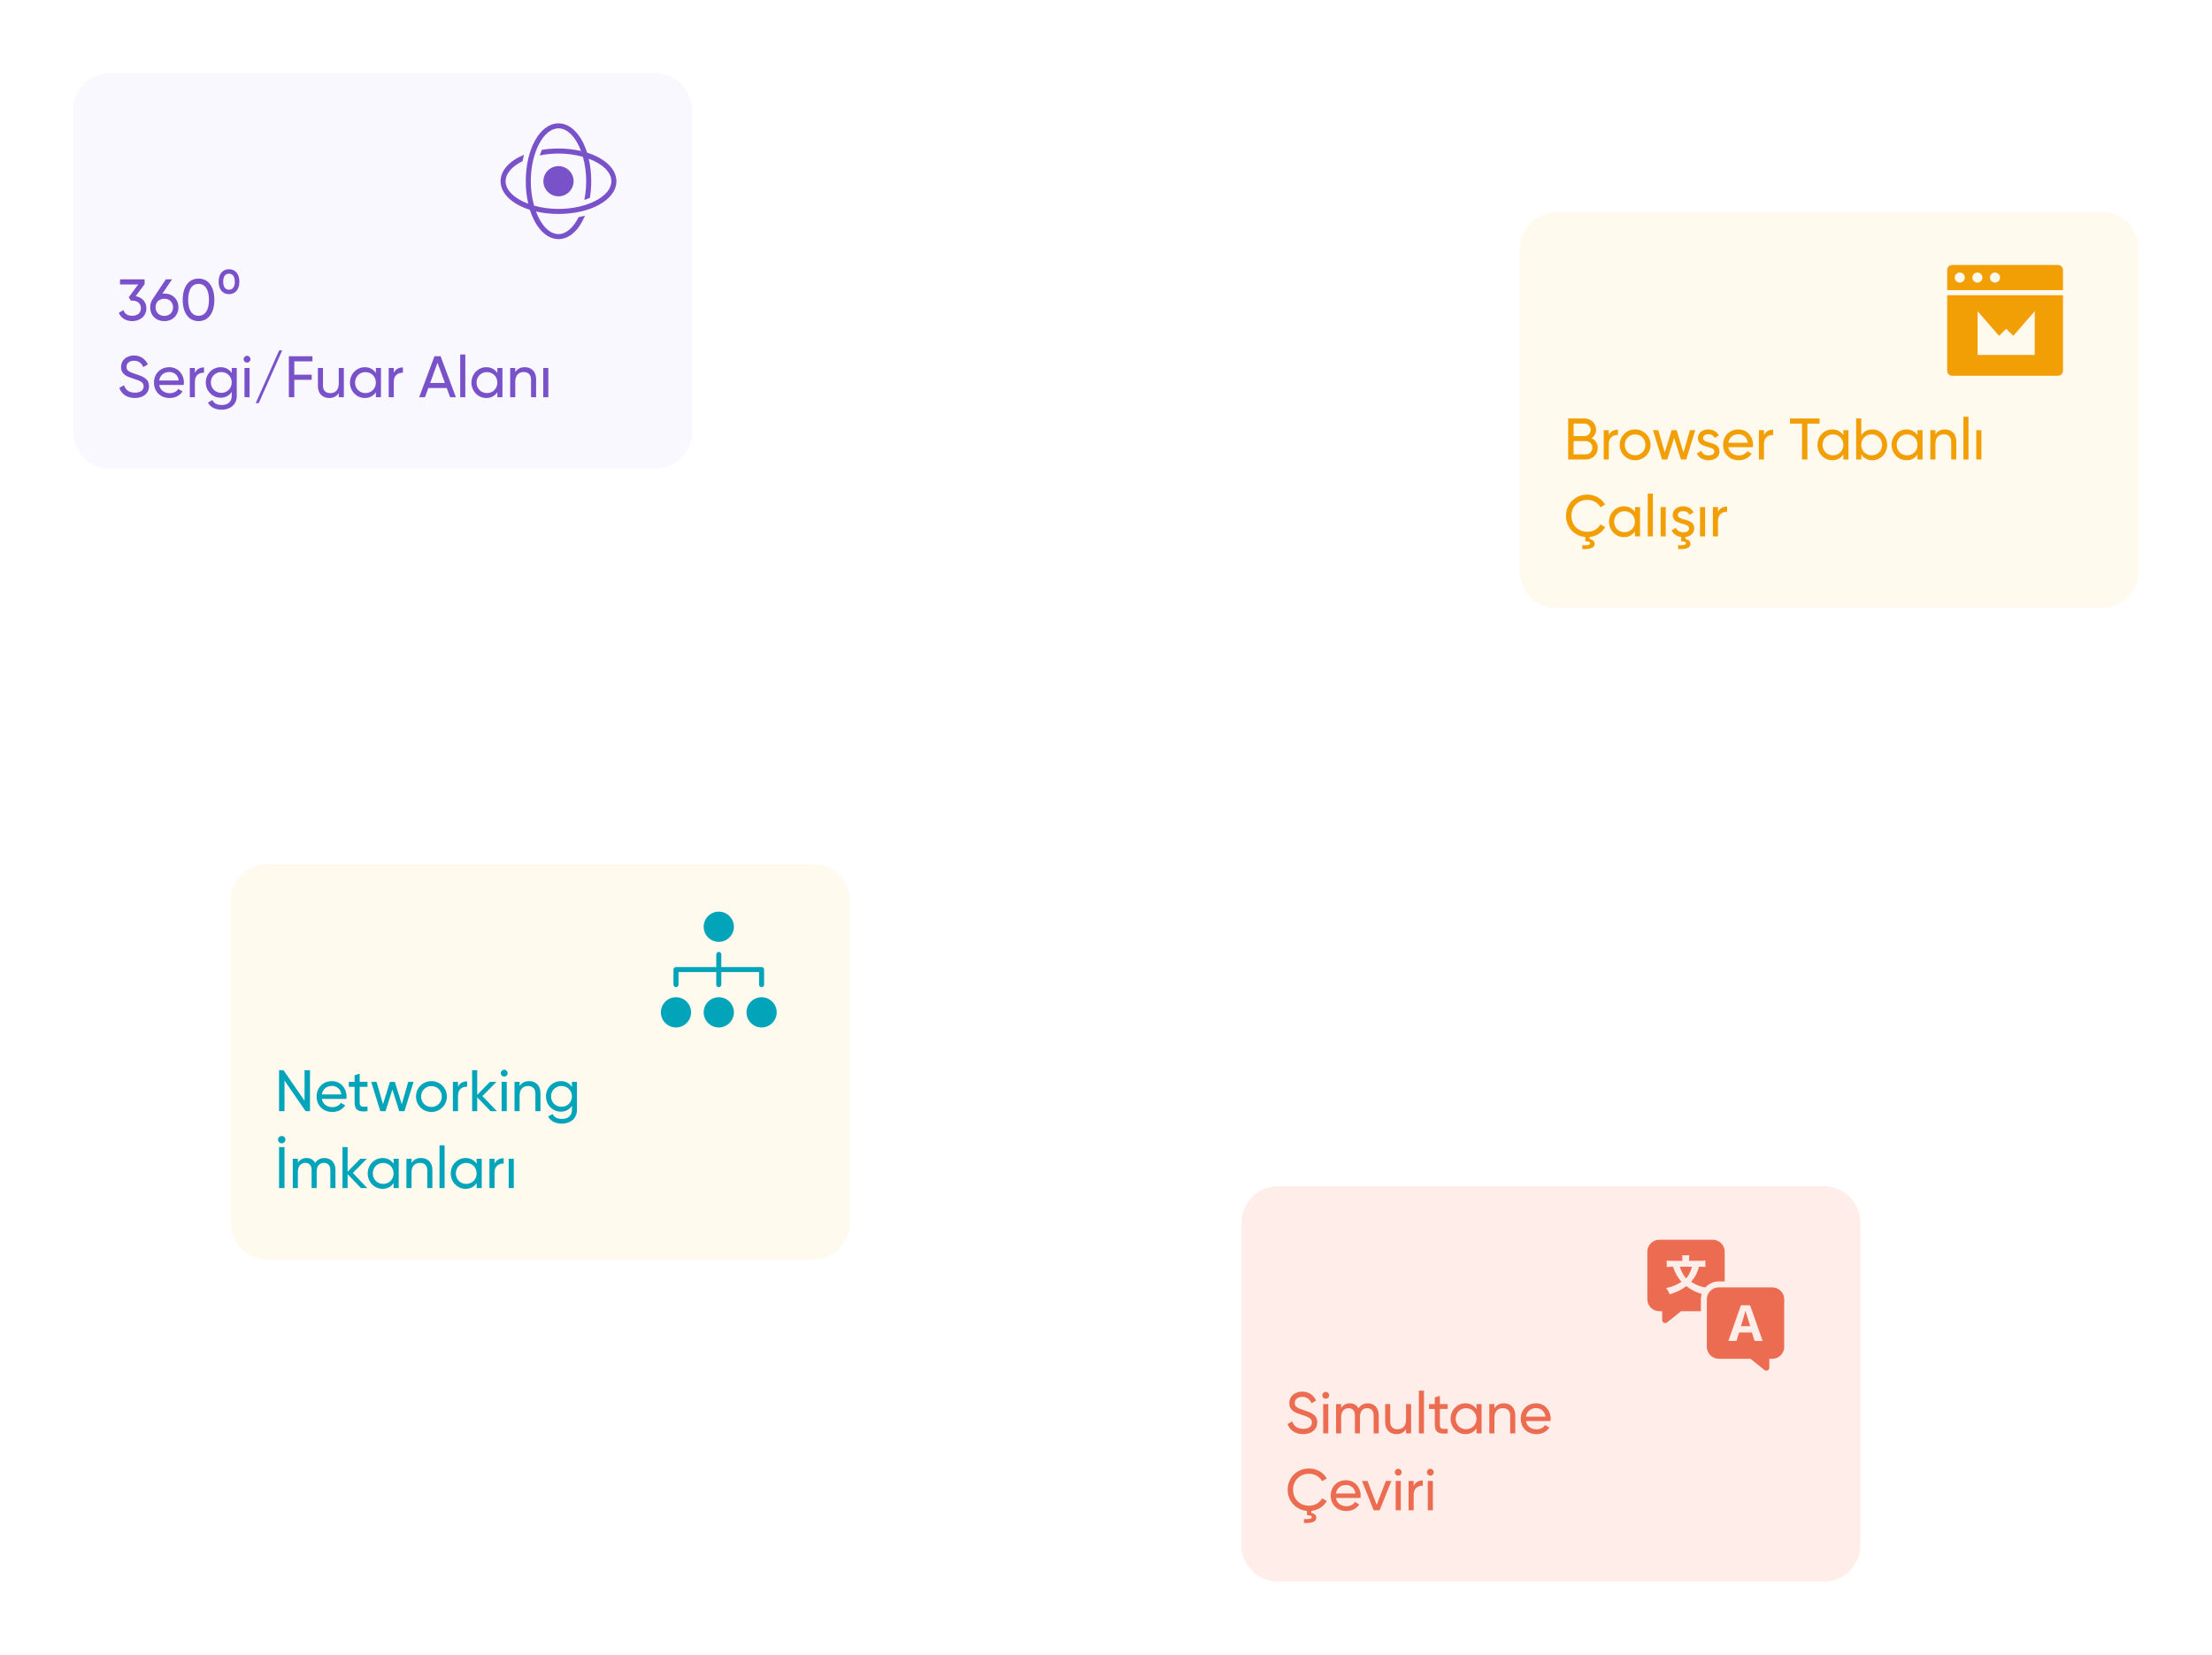 <svg width="604" height="452" viewBox="0 0 604 452" fill="none" xmlns="http://www.w3.org/2000/svg">
<g filter="url(#filter0_d)">
<path d="M339 330C339 324.477 343.477 320 349 320H498C503.523 320 508 324.477 508 330V418C508 423.523 503.523 428 498 428H349C343.477 428 339 423.523 339 418V330Z" fill="#FFEDE9"/>
<path d="M355.816 387.708C358.104 387.708 359.688 386.46 359.688 384.492C359.688 382.332 357.848 381.756 355.896 381.116C354.328 380.62 353.544 380.236 353.544 379.196C353.544 378.172 354.376 377.532 355.576 377.532C356.936 377.532 357.72 378.3 358.12 379.26L359.368 378.54C358.744 377.132 357.416 376.092 355.576 376.092C353.704 376.092 352.056 377.244 352.056 379.26C352.056 381.34 353.784 381.9 355.576 382.476C357.224 382.988 358.216 383.372 358.216 384.524C358.216 385.532 357.432 386.252 355.848 386.252C354.216 386.252 353.256 385.452 352.856 384.22L351.576 384.956C352.168 386.636 353.688 387.708 355.816 387.708ZM362.01 378.044C362.522 378.044 362.938 377.628 362.938 377.116C362.938 376.604 362.522 376.172 362.01 376.172C361.482 376.172 361.066 376.604 361.066 377.116C361.066 377.628 361.482 378.044 362.01 378.044ZM361.306 387.5H362.698V379.5H361.306V387.5ZM373.462 379.292C372.422 379.292 371.51 379.74 370.95 380.652C370.486 379.788 369.686 379.292 368.598 379.292C367.622 379.292 366.79 379.676 366.214 380.572V379.5H364.822V387.5H366.214V383.052C366.214 381.324 367.19 380.62 368.262 380.62C369.302 380.62 369.958 381.308 369.958 382.572V387.5H371.35V383.052C371.35 381.324 372.198 380.62 373.318 380.62C374.374 380.62 375.078 381.308 375.078 382.572V387.5H376.47V382.524C376.47 380.524 375.238 379.292 373.462 379.292ZM383.92 379.5V383.74C383.92 385.628 382.88 386.38 381.6 386.38C380.368 386.38 379.616 385.644 379.616 384.332V379.5H378.224V384.412C378.224 386.46 379.456 387.708 381.328 387.708C382.448 387.708 383.328 387.292 383.92 386.348V387.5H385.312V379.5H383.92ZM387.431 387.5H388.823V375.82H387.431V387.5ZM395.299 380.844V379.5H393.171V377.26L391.779 377.676V379.5H390.195V380.844H391.779V385.18C391.779 387.18 392.899 387.82 395.299 387.5V386.252C393.875 386.316 393.171 386.396 393.171 385.18V380.844H395.299ZM403.164 379.5V380.876C402.524 379.9 401.5 379.292 400.14 379.292C397.916 379.292 396.092 381.132 396.092 383.5C396.092 385.868 397.916 387.708 400.14 387.708C401.5 387.708 402.524 387.1 403.164 386.124V387.5H404.556V379.5H403.164ZM400.316 386.364C398.716 386.364 397.484 385.132 397.484 383.5C397.484 381.868 398.716 380.636 400.316 380.636C401.932 380.636 403.164 381.868 403.164 383.5C403.164 385.132 401.932 386.364 400.316 386.364ZM410.649 379.292C409.529 379.292 408.649 379.708 408.057 380.652V379.5H406.665V387.5H408.057V383.26C408.057 381.372 409.097 380.62 410.377 380.62C411.609 380.62 412.361 381.356 412.361 382.668V387.5H413.753V382.588C413.753 380.54 412.521 379.292 410.649 379.292ZM416.673 384.14H423.377C423.409 383.932 423.425 383.724 423.425 383.516C423.425 381.276 421.857 379.292 419.441 379.292C416.945 379.292 415.249 381.132 415.249 383.5C415.249 385.9 416.961 387.708 419.537 387.708C421.137 387.708 422.353 386.988 423.057 385.9L421.873 385.228C421.473 385.884 420.673 386.396 419.569 386.396C418.081 386.396 416.945 385.58 416.673 384.14ZM419.441 380.604C420.641 380.604 421.777 381.34 422.017 382.924H416.673C416.897 381.532 417.937 380.604 419.441 380.604ZM357.464 407.252C354.84 407.252 353.08 405.348 353.08 402.9C353.08 400.436 354.84 398.532 357.464 398.532C359 398.532 360.36 399.332 361 400.564L362.296 399.812C361.352 398.164 359.528 397.092 357.464 397.092C354.04 397.092 351.608 399.668 351.608 402.9C351.608 405.924 353.768 408.404 356.872 408.676V409.828C357.704 409.876 358.2 410.02 358.2 410.404C358.2 410.804 357.496 411.012 356.056 410.9V411.956C358.744 412.116 359.416 411.364 359.416 410.5C359.416 409.828 358.84 409.38 358.056 409.22V408.676C359.88 408.5 361.464 407.46 362.296 405.972L361 405.236C360.36 406.452 359 407.252 357.464 407.252ZM364.782 405.14H371.486C371.518 404.932 371.534 404.724 371.534 404.516C371.534 402.276 369.966 400.292 367.55 400.292C365.054 400.292 363.358 402.132 363.358 404.5C363.358 406.9 365.07 408.708 367.646 408.708C369.246 408.708 370.462 407.988 371.166 406.9L369.982 406.228C369.582 406.884 368.782 407.396 367.678 407.396C366.19 407.396 365.054 406.58 364.782 405.14ZM367.55 401.604C368.75 401.604 369.886 402.34 370.126 403.924H364.782C365.006 402.532 366.046 401.604 367.55 401.604ZM378.422 400.5L375.91 407.012L373.398 400.5H371.894L375.094 408.5H376.726L379.926 400.5H378.422ZM381.807 399.044C382.319 399.044 382.735 398.628 382.735 398.116C382.735 397.604 382.319 397.172 381.807 397.172C381.279 397.172 380.863 397.604 380.863 398.116C380.863 398.628 381.279 399.044 381.807 399.044ZM381.103 408.5H382.495V400.5H381.103V408.5ZM386.011 401.844V400.5H384.618V408.5H386.011V404.26C386.011 402.372 387.307 401.764 388.507 401.812V400.356C387.499 400.356 386.523 400.724 386.011 401.844ZM390.573 399.044C391.085 399.044 391.501 398.628 391.501 398.116C391.501 397.604 391.085 397.172 390.573 397.172C390.045 397.172 389.629 397.604 389.629 398.116C389.629 398.628 390.045 399.044 390.573 399.044ZM389.868 408.5H391.261V400.5H389.868V408.5Z" fill="#EC6C51"/>
</g>
<g filter="url(#filter1_d)">
<path d="M63 242C63 236.477 67.477 232 73 232H222C227.523 232 232 236.477 232 242V330C232 335.523 227.523 340 222 340H73C67.477 340 63 335.523 63 330V242Z" fill="#FFF9EE"/>
<path d="M83.16 288.3V296.652L77.4 288.3H76.2V299.5H77.688V291.132L83.448 299.5H84.648V288.3H83.16ZM87.876 296.14H94.58C94.612 295.932 94.628 295.724 94.628 295.516C94.628 293.276 93.06 291.292 90.644 291.292C88.148 291.292 86.452 293.132 86.452 295.5C86.452 297.9 88.164 299.708 90.74 299.708C92.34 299.708 93.556 298.988 94.26 297.9L93.076 297.228C92.676 297.884 91.876 298.396 90.772 298.396C89.284 298.396 88.148 297.58 87.876 296.14ZM90.644 292.604C91.844 292.604 92.98 293.34 93.22 294.924H87.876C88.1 293.532 89.14 292.604 90.644 292.604ZM100.346 292.844V291.5H98.218V289.26L96.826 289.676V291.5H95.242V292.844H96.826V297.18C96.826 299.18 97.945 299.82 100.346 299.5V298.252C98.921 298.316 98.218 298.396 98.218 297.18V292.844H100.346ZM111.464 291.5L109.704 297.596L107.816 291.5H106.472L104.584 297.58L102.824 291.5H101.368L103.848 299.5H105.272L107.144 293.58L109.016 299.5H110.44L112.92 291.5H111.464ZM117.8 299.708C120.136 299.708 122.024 297.868 122.024 295.5C122.024 293.132 120.136 291.292 117.8 291.292C115.464 291.292 113.592 293.132 113.592 295.5C113.592 297.868 115.464 299.708 117.8 299.708ZM117.8 298.348C116.216 298.348 114.984 297.116 114.984 295.5C114.984 293.884 116.216 292.652 117.8 292.652C119.4 292.652 120.632 293.884 120.632 295.5C120.632 297.116 119.4 298.348 117.8 298.348ZM125.057 292.844V291.5H123.665V299.5H125.057V295.26C125.057 293.372 126.353 292.764 127.553 292.812V291.356C126.545 291.356 125.569 291.724 125.057 292.844ZM135.683 299.5L131.731 295.372L135.555 291.5H133.763L130.307 295.036V288.3H128.915V299.5H130.307V295.708L133.955 299.5H135.683ZM137.682 290.044C138.194 290.044 138.61 289.628 138.61 289.116C138.61 288.604 138.194 288.172 137.682 288.172C137.154 288.172 136.738 288.604 136.738 289.116C136.738 289.628 137.154 290.044 137.682 290.044ZM136.978 299.5H138.37V291.5H136.978V299.5ZM144.478 291.292C143.358 291.292 142.478 291.708 141.886 292.652V291.5H140.493V299.5H141.886V295.26C141.886 293.372 142.926 292.62 144.206 292.62C145.438 292.62 146.19 293.356 146.19 294.668V299.5H147.582V294.588C147.582 292.54 146.35 291.292 144.478 291.292ZM156.165 291.5V292.876C155.525 291.9 154.501 291.292 153.157 291.292C150.885 291.292 149.077 293.132 149.077 295.452C149.077 297.788 150.885 299.628 153.157 299.628C154.501 299.628 155.525 299.004 156.165 298.028V299.164C156.165 300.668 155.157 301.612 153.493 301.612C151.925 301.612 151.253 301.02 150.885 300.268L149.669 300.956C150.325 302.22 151.669 302.908 153.461 302.908C155.541 302.908 157.541 301.66 157.541 299.164V291.5H156.165ZM153.317 298.3C151.701 298.3 150.469 297.068 150.469 295.452C150.469 293.852 151.701 292.62 153.317 292.62C154.933 292.62 156.165 293.852 156.165 295.452C156.165 297.068 154.933 298.3 153.317 298.3ZM76.936 308.276C77.48 308.276 77.928 307.828 77.928 307.284C77.928 306.724 77.48 306.276 76.936 306.276C76.376 306.276 75.928 306.724 75.928 307.284C75.928 307.828 76.376 308.276 76.936 308.276ZM76.2 309.3V320.5H77.688V309.3H76.2ZM88.587 312.292C87.547 312.292 86.635 312.74 86.075 313.652C85.611 312.788 84.811 312.292 83.723 312.292C82.747 312.292 81.915 312.676 81.339 313.572V312.5H79.947V320.5H81.339V316.052C81.339 314.324 82.315 313.62 83.387 313.62C84.427 313.62 85.083 314.308 85.083 315.572V320.5H86.475V316.052C86.475 314.324 87.323 313.62 88.443 313.62C89.499 313.62 90.203 314.308 90.203 315.572V320.5H91.595V315.524C91.595 313.524 90.363 312.292 88.587 312.292ZM100.293 320.5L96.341 316.372L100.165 312.5H98.373L94.917 316.036V309.3H93.525V320.5H94.917V316.708L98.565 320.5H100.293ZM107.477 312.5V313.876C106.837 312.9 105.813 312.292 104.453 312.292C102.229 312.292 100.405 314.132 100.405 316.5C100.405 318.868 102.229 320.708 104.453 320.708C105.813 320.708 106.837 320.1 107.477 319.124V320.5H108.869V312.5H107.477ZM104.629 319.364C103.029 319.364 101.797 318.132 101.797 316.5C101.797 314.868 103.029 313.636 104.629 313.636C106.245 313.636 107.477 314.868 107.477 316.5C107.477 318.132 106.245 319.364 104.629 319.364ZM114.962 312.292C113.842 312.292 112.962 312.708 112.37 313.652V312.5H110.978V320.5H112.37V316.26C112.37 314.372 113.41 313.62 114.69 313.62C115.922 313.62 116.674 314.356 116.674 315.668V320.5H118.066V315.588C118.066 313.54 116.834 312.292 114.962 312.292ZM120.009 320.5H121.401V308.82H120.009V320.5ZM130.149 312.5V313.876C129.509 312.9 128.485 312.292 127.125 312.292C124.901 312.292 123.077 314.132 123.077 316.5C123.077 318.868 124.901 320.708 127.125 320.708C128.485 320.708 129.509 320.1 130.149 319.124V320.5H131.541V312.5H130.149ZM127.301 319.364C125.701 319.364 124.469 318.132 124.469 316.5C124.469 314.868 125.701 313.636 127.301 313.636C128.917 313.636 130.149 314.868 130.149 316.5C130.149 318.132 128.917 319.364 127.301 319.364ZM135.042 313.844V312.5H133.65V320.5H135.042V316.26C135.042 314.372 136.338 313.764 137.538 313.812V312.356C136.53 312.356 135.554 312.724 135.042 313.844ZM138.9 320.5H140.292V312.5H138.9V320.5Z" fill="#02A4BA"/>
</g>
<g filter="url(#filter2_d)">
<path d="M20 26C20 20.477 24.477 16 30 16H179C184.523 16 189 20.477 189 26V114C189 119.523 184.523 124 179 124H30C24.477 124 20 119.523 20 114V26Z" fill="#FAF8FF"/>
<path d="M37.056 76.892L39.488 73.612V72.3H32.768V73.692H37.744L35.152 77.196L35.744 78.108H36.128C37.472 78.108 38.48 78.844 38.48 80.188C38.48 81.516 37.472 82.252 36.128 82.252C34.912 82.252 34.032 81.74 33.696 80.7L32.448 81.436C33.024 82.94 34.48 83.708 36.128 83.708C38.144 83.708 39.968 82.46 39.968 80.188C39.968 78.332 38.672 77.196 37.056 76.892ZM44.867 76.172C44.691 76.172 44.514 76.188 44.339 76.204L46.978 72.3H45.282L41.682 77.692C41.251 78.3 41.011 79.068 41.011 79.932C41.011 82.156 42.611 83.708 44.867 83.708C47.106 83.708 48.722 82.156 48.722 79.932C48.722 77.708 47.106 76.172 44.867 76.172ZM44.867 82.284C43.459 82.284 42.483 81.356 42.483 79.932C42.483 78.508 43.459 77.596 44.867 77.596C46.258 77.596 47.251 78.524 47.251 79.932C47.251 81.356 46.258 82.284 44.867 82.284ZM54.212 83.708C56.996 83.708 58.532 81.356 58.532 77.9C58.532 74.444 56.996 72.092 54.212 72.092C51.444 72.092 49.892 74.444 49.892 77.9C49.892 81.356 51.444 83.708 54.212 83.708ZM54.212 82.252C52.404 82.252 51.38 80.684 51.38 77.9C51.38 75.116 52.404 73.532 54.212 73.532C56.02 73.532 57.06 75.116 57.06 77.9C57.06 80.684 56.02 82.252 54.212 82.252ZM62.53 76.348C64.306 76.348 65.362 74.988 65.362 72.94C65.362 70.892 64.306 69.532 62.53 69.532C60.754 69.532 59.698 70.892 59.698 72.94C59.698 74.988 60.754 76.348 62.53 76.348ZM62.53 75.132C61.538 75.132 60.946 74.38 60.946 72.94C60.946 71.5 61.538 70.748 62.53 70.748C63.522 70.748 64.114 71.5 64.114 72.94C64.114 74.38 63.522 75.132 62.53 75.132ZM36.816 104.708C39.104 104.708 40.688 103.46 40.688 101.492C40.688 99.332 38.848 98.756 36.896 98.116C35.328 97.62 34.544 97.236 34.544 96.196C34.544 95.172 35.376 94.532 36.576 94.532C37.936 94.532 38.72 95.3 39.12 96.26L40.368 95.54C39.744 94.132 38.416 93.092 36.576 93.092C34.704 93.092 33.056 94.244 33.056 96.26C33.056 98.34 34.784 98.9 36.576 99.476C38.224 99.988 39.216 100.372 39.216 101.524C39.216 102.532 38.432 103.252 36.848 103.252C35.216 103.252 34.256 102.452 33.856 101.22L32.576 101.956C33.168 103.636 34.688 104.708 36.816 104.708ZM43.469 101.14H50.173C50.206 100.932 50.221 100.724 50.221 100.516C50.221 98.276 48.654 96.292 46.237 96.292C43.742 96.292 42.045 98.132 42.045 100.5C42.045 102.9 43.758 104.708 46.334 104.708C47.934 104.708 49.15 103.988 49.853 102.9L48.669 102.228C48.27 102.884 47.469 103.396 46.365 103.396C44.877 103.396 43.742 102.58 43.469 101.14ZM46.237 97.604C47.438 97.604 48.574 98.34 48.813 99.924H43.469C43.694 98.532 44.733 97.604 46.237 97.604ZM53.214 97.844V96.5H51.822V104.5H53.214V100.26C53.214 98.372 54.51 97.764 55.71 97.812V96.356C54.702 96.356 53.726 96.724 53.214 97.844ZM63.274 96.5V97.876C62.634 96.9 61.61 96.292 60.266 96.292C57.994 96.292 56.186 98.132 56.186 100.452C56.186 102.788 57.994 104.628 60.266 104.628C61.61 104.628 62.634 104.004 63.274 103.028V104.164C63.274 105.668 62.266 106.612 60.602 106.612C59.034 106.612 58.362 106.02 57.994 105.268L56.778 105.956C57.434 107.22 58.778 107.908 60.57 107.908C62.65 107.908 64.65 106.66 64.65 104.164V96.5H63.274ZM60.426 103.3C58.81 103.3 57.578 102.068 57.578 100.452C57.578 98.852 58.81 97.62 60.426 97.62C62.042 97.62 63.274 98.852 63.274 100.452C63.274 102.068 62.042 103.3 60.426 103.3ZM67.463 95.044C67.975 95.044 68.391 94.628 68.391 94.116C68.391 93.604 67.975 93.172 67.463 93.172C66.935 93.172 66.519 93.604 66.519 94.116C66.519 94.628 66.935 95.044 67.463 95.044ZM66.759 104.5H68.151V96.5H66.759V104.5ZM70.659 106.1L77.059 91.7H76.227L69.827 106.1H70.659ZM85.32 94.708V93.3H78.872V104.5H80.36V99.748H85.112V98.34H80.36V94.708H85.32ZM92.498 96.5V100.74C92.498 102.628 91.458 103.38 90.178 103.38C88.946 103.38 88.194 102.644 88.194 101.332V96.5H86.802V101.412C86.802 103.46 88.034 104.708 89.906 104.708C91.026 104.708 91.906 104.292 92.498 103.348V104.5H93.89V96.5H92.498ZM102.633 96.5V97.876C101.993 96.9 100.969 96.292 99.609 96.292C97.385 96.292 95.561 98.132 95.561 100.5C95.561 102.868 97.385 104.708 99.609 104.708C100.969 104.708 101.993 104.1 102.633 103.124V104.5H104.025V96.5H102.633ZM99.785 103.364C98.185 103.364 96.953 102.132 96.953 100.5C96.953 98.868 98.185 97.636 99.785 97.636C101.401 97.636 102.633 98.868 102.633 100.5C102.633 102.132 101.401 103.364 99.785 103.364ZM107.526 97.844V96.5H106.134V104.5H107.526V100.26C107.526 98.372 108.822 97.764 110.022 97.812V96.356C109.014 96.356 108.038 96.724 107.526 97.844ZM122.904 104.5H124.488L120.312 93.3H118.632L114.456 104.5H116.04L116.952 101.988H121.992L122.904 104.5ZM117.464 100.596L119.464 95.076L121.48 100.596H117.464ZM125.665 104.5H127.057V92.82H125.665V104.5ZM135.805 96.5V97.876C135.165 96.9 134.141 96.292 132.781 96.292C130.557 96.292 128.733 98.132 128.733 100.5C128.733 102.868 130.557 104.708 132.781 104.708C134.141 104.708 135.165 104.1 135.805 103.124V104.5H137.197V96.5H135.805ZM132.957 103.364C131.357 103.364 130.125 102.132 130.125 100.5C130.125 98.868 131.357 97.636 132.957 97.636C134.573 97.636 135.805 98.868 135.805 100.5C135.805 102.132 134.573 103.364 132.957 103.364ZM143.29 96.292C142.17 96.292 141.29 96.708 140.698 97.652V96.5H139.306V104.5H140.698V100.26C140.698 98.372 141.738 97.62 143.018 97.62C144.25 97.62 145.002 98.356 145.002 99.668V104.5H146.394V99.588C146.394 97.54 145.162 96.292 143.29 96.292ZM148.337 104.5H149.729V96.5H148.337V104.5Z" fill="#7952CA"/>
</g>
<g filter="url(#filter3_d)">
<path d="M415 64C415 58.477 419.477 54 425 54H574C579.523 54 584 58.477 584 64V152C584 157.523 579.523 162 574 162H425C419.477 162 415 157.523 415 152V64Z" fill="#FFF9EE"/>
<path d="M434.6 115.692C435.336 115.18 435.816 114.364 435.816 113.356C435.816 111.628 434.424 110.3 432.68 110.3H428.2V121.5H433.032C434.84 121.5 436.28 120.124 436.28 118.332C436.28 117.116 435.608 116.172 434.6 115.692ZM432.68 111.692C433.608 111.692 434.344 112.46 434.344 113.404C434.344 114.364 433.608 115.116 432.68 115.116H429.688V111.692H432.68ZM433.032 120.108H429.688V116.476H433.032C434.024 116.476 434.808 117.276 434.808 118.284C434.808 119.308 434.024 120.108 433.032 120.108ZM439.292 114.844V113.5H437.9V121.5H439.292V117.26C439.292 115.372 440.588 114.764 441.788 114.812V113.356C440.78 113.356 439.804 113.724 439.292 114.844ZM446.472 121.708C448.808 121.708 450.696 119.868 450.696 117.5C450.696 115.132 448.808 113.292 446.472 113.292C444.136 113.292 442.264 115.132 442.264 117.5C442.264 119.868 444.136 121.708 446.472 121.708ZM446.472 120.348C444.888 120.348 443.656 119.116 443.656 117.5C443.656 115.884 444.888 114.652 446.472 114.652C448.072 114.652 449.304 115.884 449.304 117.5C449.304 119.116 448.072 120.348 446.472 120.348ZM461.449 113.5L459.689 119.596L457.801 113.5H456.457L454.569 119.58L452.809 113.5H451.353L453.833 121.5H455.257L457.129 115.58L459.001 121.5H460.425L462.905 113.5H461.449ZM465.037 115.66C465.037 114.94 465.741 114.588 466.461 114.588C467.165 114.588 467.869 114.892 468.173 115.612L469.341 114.956C468.829 113.916 467.773 113.292 466.461 113.292C464.845 113.292 463.629 114.268 463.629 115.676C463.629 118.572 468.109 117.596 468.109 119.308C468.109 120.092 467.373 120.396 466.525 120.396C465.533 120.396 464.797 119.916 464.541 119.148L463.341 119.836C463.805 120.94 464.925 121.708 466.525 121.708C468.237 121.708 469.517 120.796 469.517 119.308C469.517 116.364 465.037 117.372 465.037 115.66ZM471.923 118.14H478.627C478.659 117.932 478.675 117.724 478.675 117.516C478.675 115.276 477.107 113.292 474.691 113.292C472.195 113.292 470.499 115.132 470.499 117.5C470.499 119.9 472.211 121.708 474.787 121.708C476.387 121.708 477.603 120.988 478.307 119.9L477.123 119.228C476.723 119.884 475.923 120.396 474.819 120.396C473.331 120.396 472.195 119.58 471.923 118.14ZM474.691 114.604C475.891 114.604 477.027 115.34 477.267 116.924H471.923C472.147 115.532 473.187 114.604 474.691 114.604ZM481.667 114.844V113.5H480.275V121.5H481.667V117.26C481.667 115.372 482.963 114.764 484.163 114.812V113.356C483.155 113.356 482.179 113.724 481.667 114.844ZM496.837 110.3H488.757V111.708H492.053V121.5H493.525V111.708H496.837V110.3ZM503.336 113.5V114.876C502.696 113.9 501.672 113.292 500.312 113.292C498.088 113.292 496.264 115.132 496.264 117.5C496.264 119.868 498.088 121.708 500.312 121.708C501.672 121.708 502.696 121.1 503.336 120.124V121.5H504.728V113.5H503.336ZM500.488 120.364C498.888 120.364 497.656 119.132 497.656 117.5C497.656 115.868 498.888 114.636 500.488 114.636C502.104 114.636 503.336 115.868 503.336 117.5C503.336 119.132 502.104 120.364 500.488 120.364ZM511.253 113.292C509.893 113.292 508.869 113.9 508.229 114.876V110.3H506.837V121.5H508.229V120.124C508.869 121.1 509.893 121.708 511.253 121.708C513.477 121.708 515.301 119.868 515.301 117.5C515.301 115.132 513.477 113.292 511.253 113.292ZM511.077 120.364C509.461 120.364 508.229 119.132 508.229 117.5C508.229 115.868 509.461 114.636 511.077 114.636C512.677 114.636 513.909 115.868 513.909 117.5C513.909 119.132 512.677 120.364 511.077 120.364ZM523.586 113.5V114.876C522.946 113.9 521.922 113.292 520.562 113.292C518.338 113.292 516.514 115.132 516.514 117.5C516.514 119.868 518.338 121.708 520.562 121.708C521.922 121.708 522.946 121.1 523.586 120.124V121.5H524.978V113.5H523.586ZM520.738 120.364C519.138 120.364 517.906 119.132 517.906 117.5C517.906 115.868 519.138 114.636 520.738 114.636C522.354 114.636 523.586 115.868 523.586 117.5C523.586 119.132 522.354 120.364 520.738 120.364ZM531.071 113.292C529.951 113.292 529.071 113.708 528.479 114.652V113.5H527.087V121.5H528.479V117.26C528.479 115.372 529.519 114.62 530.799 114.62C532.031 114.62 532.783 115.356 532.783 116.668V121.5H534.175V116.588C534.175 114.54 532.943 113.292 531.071 113.292ZM536.118 121.5H537.511V109.82H536.118V121.5ZM539.634 121.5H541.026V113.5H539.634V121.5ZM433.464 141.252C430.84 141.252 429.08 139.348 429.08 136.9C429.08 134.436 430.84 132.532 433.464 132.532C435 132.532 436.36 133.332 437 134.564L438.296 133.812C437.352 132.164 435.528 131.092 433.464 131.092C430.04 131.092 427.608 133.668 427.608 136.9C427.608 139.924 429.768 142.404 432.872 142.676V143.828C433.704 143.876 434.2 144.02 434.2 144.404C434.2 144.804 433.496 145.012 432.056 144.9V145.956C434.744 146.116 435.416 145.364 435.416 144.5C435.416 143.828 434.84 143.38 434.056 143.22V142.676C435.88 142.5 437.464 141.46 438.296 139.972L437 139.236C436.36 140.452 435 141.252 433.464 141.252ZM446.43 134.5V135.876C445.79 134.9 444.766 134.292 443.406 134.292C441.182 134.292 439.358 136.132 439.358 138.5C439.358 140.868 441.182 142.708 443.406 142.708C444.766 142.708 445.79 142.1 446.43 141.124V142.5H447.822V134.5H446.43ZM443.582 141.364C441.982 141.364 440.75 140.132 440.75 138.5C440.75 136.868 441.982 135.636 443.582 135.636C445.198 135.636 446.43 136.868 446.43 138.5C446.43 140.132 445.198 141.364 443.582 141.364ZM449.931 142.5H451.323V130.82H449.931V142.5ZM453.447 142.5H454.839V134.5H453.447V142.5ZM462.627 140.308C462.627 137.364 458.147 138.372 458.147 136.66C458.147 135.94 458.851 135.588 459.571 135.588C460.275 135.588 460.979 135.892 461.283 136.612L462.451 135.956C461.939 134.916 460.883 134.292 459.571 134.292C457.955 134.292 456.739 135.268 456.739 136.676C456.739 139.572 461.219 138.596 461.219 140.308C461.219 141.092 460.483 141.396 459.635 141.396C458.643 141.396 457.907 140.916 457.651 140.148L456.451 140.836C456.851 141.796 457.763 142.5 459.043 142.676V143.828C459.875 143.876 460.371 144.02 460.371 144.404C460.371 144.804 459.667 145.012 458.227 144.9V145.956C460.915 146.116 461.587 145.364 461.587 144.5C461.587 143.828 461.011 143.38 460.227 143.22V142.676C461.635 142.484 462.627 141.62 462.627 140.308ZM464.197 142.5H465.589V134.5H464.197V142.5ZM469.104 135.844V134.5H467.712V142.5H469.104V138.26C469.104 136.372 470.4 135.764 471.6 135.812V134.356C470.592 134.356 469.616 134.724 469.104 135.844Z" fill="#F29F05"/>
</g>
<path d="M531.688 80.625V101.25C531.688 102.01 532.303 102.625 533.062 102.625H561.937C562.697 102.625 563.312 102.01 563.312 101.25V80.625H531.688Z" fill="#F29F05"/>
<path d="M561.937 72.375H533.062C532.303 72.375 531.688 72.99 531.688 73.75V79.25H563.312V73.75C563.312 72.99 562.697 72.375 561.937 72.375ZM535.125 77.188C534.365 77.188 533.75 76.572 533.75 75.812C533.75 75.053 534.365 74.438 535.125 74.438C535.885 74.438 536.5 75.053 536.5 75.812C536.5 76.572 535.885 77.188 535.125 77.188ZM539.937 77.188C539.178 77.188 538.562 76.572 538.562 75.812C538.562 75.053 539.178 74.438 539.937 74.438C540.697 74.438 541.312 75.053 541.312 75.812C541.312 76.572 540.697 77.188 539.937 77.188ZM544.75 77.188C543.99 77.188 543.375 76.572 543.375 75.812C543.375 75.053 543.99 74.438 544.75 74.438C545.51 74.438 546.125 75.053 546.125 75.812C546.125 76.572 545.51 77.188 544.75 77.188Z" fill="#F29F05"/>
<path d="M555.598 85L549.74 91.726L547.797 89.793L545.857 91.726L540 85V96.942H540.612H554.983H555.598V85Z" fill="#FFF9EE"/>
<path d="M476.625 358.028C476.48 358.593 476.063 359.991 475.373 362.222H477.901C477.251 360.132 476.885 358.951 476.805 358.678C476.723 358.404 476.664 358.187 476.625 358.028Z" fill="#EC6C51"/>
<path d="M483.938 351.625H469.312C468.451 351.625 467.624 351.967 467.014 352.577C466.405 353.186 466.062 354.013 466.062 354.875V367.875C466.062 368.737 466.405 369.564 467.014 370.173C467.624 370.783 468.451 371.125 469.312 371.125H477.965L481.805 374.197C481.924 374.293 482.068 374.353 482.22 374.37C482.373 374.387 482.526 374.361 482.664 374.295C482.802 374.229 482.919 374.125 483 373.995C483.082 373.866 483.125 373.716 483.125 373.562V371.125H483.938C484.799 371.125 485.626 370.783 486.236 370.173C486.845 369.564 487.188 368.737 487.188 367.875V354.875C487.188 354.013 486.845 353.186 486.236 352.577C485.626 351.967 484.799 351.625 483.938 351.625ZM479.093 366.25L478.391 363.944H474.859L474.157 366.25H471.944L475.363 356.524H477.874L481.307 366.25H479.093Z" fill="#EC6C51"/>
<path d="M458.694 345.985C458.867 346.628 459.124 347.246 459.456 347.823C459.722 348.313 460.042 348.771 460.412 349.187C460.766 348.775 461.067 348.322 461.311 347.836C461.622 347.253 461.852 346.63 461.994 345.985H458.694Z" fill="#EC6C51"/>
<path d="M464.438 354.875C464.437 354.384 464.511 353.896 464.656 353.427C463.135 352.982 461.711 352.257 460.456 351.289C459.091 352.315 457.542 353.072 455.893 353.518C455.672 352.9 455.349 352.324 454.939 351.812C456.447 351.524 457.883 350.94 459.164 350.093C458.607 349.49 458.126 348.821 457.73 348.102C457.355 347.433 457.061 346.723 456.853 345.985H456.625C456.079 345.985 455.569 346.008 455.112 346.054V344.289C455.63 344.349 456.151 344.376 456.672 344.37H459.38V343.639C459.381 343.38 459.359 343.121 459.312 342.865H461.277C461.23 343.117 461.207 343.372 461.209 343.628V344.367H464.088C464.613 344.373 465.137 344.346 465.659 344.286V346.05C465.159 346.001 464.658 345.978 464.156 345.981H463.895C463.72 346.758 463.445 347.508 463.075 348.213C462.718 348.89 462.279 349.521 461.767 350.09C462.94 350.878 464.265 351.412 465.656 351.658C466.112 351.137 466.675 350.719 467.305 350.433C467.936 350.148 468.62 350 469.312 350H470.938V341.875C470.938 341.013 470.595 340.186 469.986 339.577C469.376 338.967 468.549 338.625 467.688 338.625H453.062C452.201 338.625 451.374 338.967 450.764 339.577C450.155 340.186 449.812 341.013 449.812 341.875V354.875C449.812 355.737 450.155 356.564 450.764 357.173C451.374 357.783 452.201 358.125 453.062 358.125H453.875V360.563C453.875 360.716 453.918 360.866 454 360.995C454.081 361.125 454.198 361.229 454.336 361.295C454.474 361.361 454.627 361.387 454.78 361.37C454.932 361.353 455.076 361.293 455.195 361.197L459.035 358.125H464.438V354.875Z" fill="#EC6C51"/>
<path d="M168.312 49.5C168.312 46.104 165.121 43.209 160.307 41.693C158.791 36.879 155.896 33.688 152.5 33.688C147.488 33.688 143.562 40.631 143.562 49.5C143.555 51.569 143.782 53.633 144.241 55.651C140.538 54.266 138.062 52.005 138.062 49.5C138.062 47.369 139.864 45.409 142.687 44.019C142.799 43.42 142.935 42.84 143.084 42.275C139.18 43.887 136.688 46.498 136.688 49.5C136.688 52.896 139.879 55.791 144.693 57.307C146.209 62.121 149.104 65.312 152.5 65.312C155.502 65.312 158.113 62.82 159.725 58.919C159.16 59.068 158.58 59.203 157.981 59.316C156.591 62.136 154.631 63.938 152.5 63.938C149.995 63.938 147.734 61.462 146.349 57.759C148.367 58.218 150.431 58.445 152.5 58.438C161.369 58.438 168.312 54.512 168.312 49.5ZM144.938 49.5C144.938 41.674 148.4 35.062 152.5 35.062C155.005 35.062 157.266 37.538 158.651 41.241C156.633 40.782 154.569 40.555 152.5 40.562C150.983 40.561 149.468 40.681 147.971 40.923C147.76 41.404 147.564 41.913 147.387 42.455C149.07 42.111 150.783 41.937 152.5 41.938C154.753 41.931 156.997 42.232 159.169 42.831C159.768 45.003 160.069 47.247 160.062 49.5C160.063 51.217 159.889 52.93 159.545 54.613C160.087 54.436 160.597 54.24 161.077 54.029C161.319 52.532 161.439 51.017 161.438 49.5C161.445 47.431 161.218 45.367 160.759 43.349C164.462 44.734 166.938 46.995 166.938 49.5C166.938 53.6 160.326 57.062 152.5 57.062C150.247 57.069 148.003 56.768 145.831 56.169C145.232 53.997 144.931 51.753 144.938 49.5Z" fill="#7952CA"/>
<path d="M152.5 53.625C154.778 53.625 156.625 51.778 156.625 49.5C156.625 47.222 154.778 45.375 152.5 45.375C150.222 45.375 148.375 47.222 148.375 49.5C148.375 51.778 150.222 53.625 152.5 53.625Z" fill="#7952CA"/>
<g clip-path="url(#clip0)">
<path d="M184.581 269.625C184.96 269.625 185.268 269.318 185.268 268.938V265.5H195.581V268.938C195.581 269.318 195.889 269.625 196.268 269.625C196.648 269.625 196.956 269.318 196.956 268.938V265.5H207.268V268.938C207.268 269.318 207.576 269.625 207.956 269.625C208.335 269.625 208.643 269.318 208.643 268.938V264.813C208.643 264.432 208.335 264.125 207.956 264.125H196.956V260.688C196.956 260.307 196.648 260 196.268 260C195.889 260 195.581 260.307 195.581 260.688V264.125H184.581C184.201 264.125 183.893 264.432 183.893 264.813V268.938C183.893 269.318 184.201 269.625 184.581 269.625Z" fill="#02A4BA"/>
<path d="M196.268 257.25C198.546 257.25 200.393 255.403 200.393 253.125C200.393 250.847 198.546 249 196.268 249C193.99 249 192.143 250.847 192.143 253.125C192.143 255.403 193.99 257.25 196.268 257.25Z" fill="#02A4BA"/>
<path d="M184.581 280.625C186.859 280.625 188.706 278.778 188.706 276.5C188.706 274.222 186.859 272.375 184.581 272.375C182.303 272.375 180.456 274.222 180.456 276.5C180.456 278.778 182.303 280.625 184.581 280.625Z" fill="#02A4BA"/>
<path d="M196.268 280.625C198.546 280.625 200.393 278.778 200.393 276.5C200.393 274.222 198.546 272.375 196.268 272.375C193.99 272.375 192.143 274.222 192.143 276.5C192.143 278.778 193.99 280.625 196.268 280.625Z" fill="#02A4BA"/>
<path d="M207.956 280.625C210.234 280.625 212.081 278.778 212.081 276.5C212.081 274.222 210.234 272.375 207.956 272.375C205.678 272.375 203.831 274.222 203.831 276.5C203.831 278.778 205.678 280.625 207.956 280.625Z" fill="#02A4BA"/>
</g>
<defs>
<filter id="filter0_d" x="319" y="304" width="209" height="148" filterUnits="userSpaceOnUse" color-interpolation-filters="sRGB">
<feFlood flood-opacity="0" result="BackgroundImageFix"/>
<feColorMatrix in="SourceAlpha" type="matrix" values="0 0 0 0 0 0 0 0 0 0 0 0 0 0 0 0 0 0 127 0"/>
<feOffset dy="4"/>
<feGaussianBlur stdDeviation="10"/>
<feColorMatrix type="matrix" values="0 0 0 0 0.925 0 0 0 0 0.424 0 0 0 0 0.318 0 0 0 0.1 0"/>
<feBlend mode="normal" in2="BackgroundImageFix" result="effect1_dropShadow"/>
<feBlend mode="normal" in="SourceGraphic" in2="effect1_dropShadow" result="shape"/>
</filter>
<filter id="filter1_d" x="43" y="216" width="209" height="148" filterUnits="userSpaceOnUse" color-interpolation-filters="sRGB">
<feFlood flood-opacity="0" result="BackgroundImageFix"/>
<feColorMatrix in="SourceAlpha" type="matrix" values="0 0 0 0 0 0 0 0 0 0 0 0 0 0 0 0 0 0 127 0"/>
<feOffset dy="4"/>
<feGaussianBlur stdDeviation="10"/>
<feColorMatrix type="matrix" values="0 0 0 0 0.039 0 0 0 0 0.831 0 0 0 0 0.937 0 0 0 0.1 0"/>
<feBlend mode="normal" in2="BackgroundImageFix" result="effect1_dropShadow"/>
<feBlend mode="normal" in="SourceGraphic" in2="effect1_dropShadow" result="shape"/>
</filter>
<filter id="filter2_d" x="0" y="0" width="209" height="148" filterUnits="userSpaceOnUse" color-interpolation-filters="sRGB">
<feFlood flood-opacity="0" result="BackgroundImageFix"/>
<feColorMatrix in="SourceAlpha" type="matrix" values="0 0 0 0 0 0 0 0 0 0 0 0 0 0 0 0 0 0 127 0"/>
<feOffset dy="4"/>
<feGaussianBlur stdDeviation="10"/>
<feColorMatrix type="matrix" values="0 0 0 0 0.475 0 0 0 0 0.322 0 0 0 0 0.792 0 0 0 0.1 0"/>
<feBlend mode="normal" in2="BackgroundImageFix" result="effect1_dropShadow"/>
<feBlend mode="normal" in="SourceGraphic" in2="effect1_dropShadow" result="shape"/>
</filter>
<filter id="filter3_d" x="395" y="38" width="209" height="148" filterUnits="userSpaceOnUse" color-interpolation-filters="sRGB">
<feFlood flood-opacity="0" result="BackgroundImageFix"/>
<feColorMatrix in="SourceAlpha" type="matrix" values="0 0 0 0 0 0 0 0 0 0 0 0 0 0 0 0 0 0 127 0"/>
<feOffset dy="4"/>
<feGaussianBlur stdDeviation="10"/>
<feColorMatrix type="matrix" values="0 0 0 0 0.949 0 0 0 0 0.624 0 0 0 0 0.02 0 0 0 0.1 0"/>
<feBlend mode="normal" in2="BackgroundImageFix" result="effect1_dropShadow"/>
<feBlend mode="normal" in="SourceGraphic" in2="effect1_dropShadow" result="shape"/>
</filter>
<clipPath id="clip0">
<rect width="33" height="33" fill="white" transform="translate(179 249)"/>
</clipPath>
</defs>
</svg>
